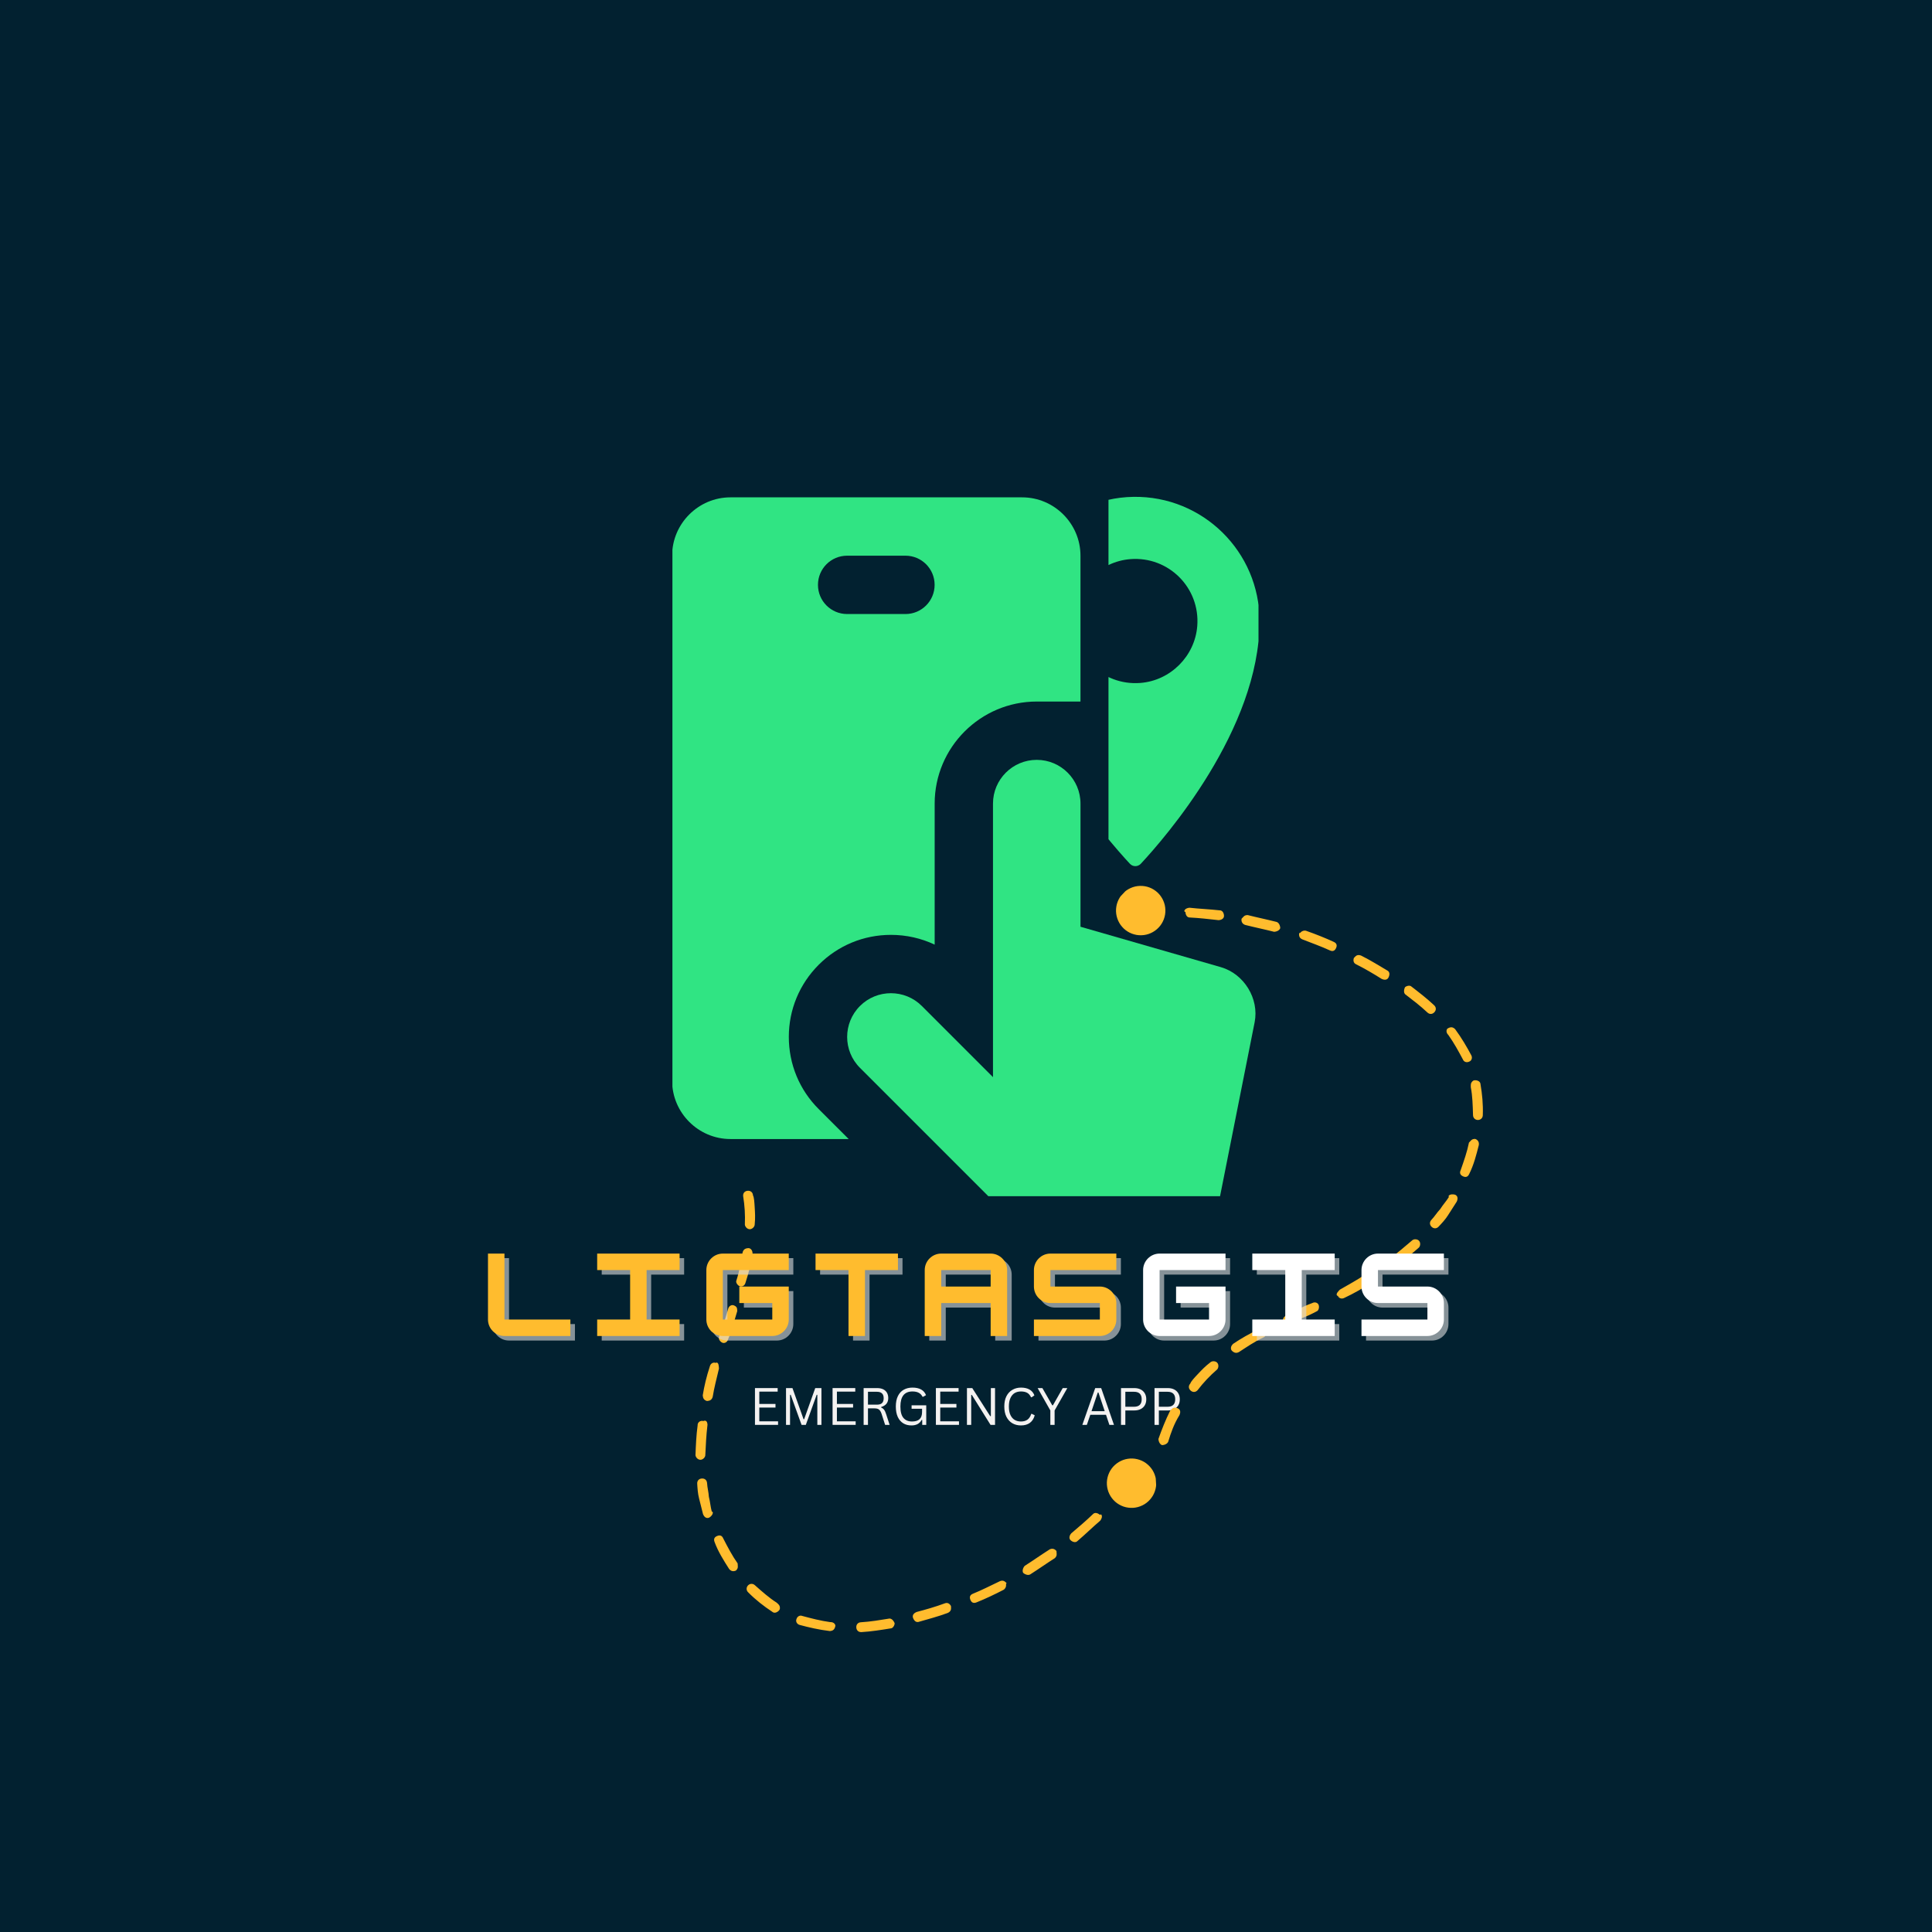 <svg xmlns="http://www.w3.org/2000/svg" xmlns:xlink="http://www.w3.org/1999/xlink" width="1000" zoomAndPan="magnify" viewBox="0 0 375 375" height="1000" preserveAspectRatio="xMidYMid meet" version="1.0"><defs><g/><clipPath id="d8d57e71ff"><path d="M 214 283 L 225 283 L 225 293 L 214 293 Z M 214 283 " clip-rule="nonzero"/></clipPath><clipPath id="c9ad8d2afc"><path d="M 104.094 321.051 L 98.707 231.965 L 220.734 224.582 L 226.121 313.672 Z M 104.094 321.051 " clip-rule="nonzero"/></clipPath><clipPath id="649602305b"><path d="M 53.012 324.141 L 44.184 178.156 L 217.117 167.699 L 225.945 313.68 Z M 53.012 324.141 " clip-rule="nonzero"/></clipPath><clipPath id="223cb89a8e"><path d="M 98 224 L 214 224 L 214 317 L 98 317 Z M 98 224 " clip-rule="nonzero"/></clipPath><clipPath id="2a126d8726"><path d="M 104.094 321.051 L 98.707 231.965 L 220.734 224.582 L 226.121 313.672 Z M 104.094 321.051 " clip-rule="nonzero"/></clipPath><clipPath id="a8fa6d18eb"><path d="M 53.012 324.141 L 44.184 178.156 L 217.117 167.699 L 225.945 313.68 Z M 53.012 324.141 " clip-rule="nonzero"/></clipPath><clipPath id="aa2804ccf3"><path d="M 130.516 96.434 L 210 96.434 L 210 222 L 130.516 222 Z M 130.516 96.434 " clip-rule="nonzero"/></clipPath><clipPath id="e4fbf86491"><path d="M 164 147 L 244 147 L 244 232.184 L 164 232.184 Z M 164 147 " clip-rule="nonzero"/></clipPath><clipPath id="86e653936a"><path d="M 215.156 96.434 L 244.273 96.434 L 244.273 168.117 L 215.156 168.117 Z M 215.156 96.434 " clip-rule="nonzero"/></clipPath><clipPath id="3b57f6290d"><path d="M 216 171 L 227 171 L 227 182 L 216 182 Z M 216 171 " clip-rule="nonzero"/></clipPath><clipPath id="f03dfbd8b3"><path d="M 324.715 238.199 L 255.781 311.336 L 166.82 227.488 L 235.75 154.352 Z M 324.715 238.199 " clip-rule="nonzero"/></clipPath><clipPath id="fa1a24db29"><path d="M 361.953 273.301 L 261.645 379.73 L 135.566 260.902 L 235.879 154.473 Z M 361.953 273.301 " clip-rule="nonzero"/></clipPath><clipPath id="3a3f2d2cf4"><path d="M 223 176 L 288 176 L 288 312 L 223 312 Z M 223 176 " clip-rule="nonzero"/></clipPath><clipPath id="8f791057cf"><path d="M 324.715 238.199 L 255.781 311.336 L 166.82 227.488 L 235.75 154.352 Z M 324.715 238.199 " clip-rule="nonzero"/></clipPath><clipPath id="f7b5e19a8e"><path d="M 361.953 273.301 L 261.645 379.73 L 135.566 260.902 L 235.879 154.473 Z M 361.953 273.301 " clip-rule="nonzero"/></clipPath></defs><rect x="-37.5" width="450" fill="#ffffff" y="-37.5" height="450" fill-opacity="1"/><rect x="-37.5" width="450" fill="#022130" y="-37.5" height="450" fill-opacity="1"/><g clip-path="url(#d8d57e71ff)"><g clip-path="url(#c9ad8d2afc)"><g clip-path="url(#649602305b)"><path fill="#ffbc2e" d="M 219.344 283.102 C 219.656 283.082 219.969 283.094 220.281 283.137 C 220.594 283.18 220.898 283.254 221.195 283.355 C 221.492 283.457 221.777 283.59 222.051 283.746 C 222.32 283.906 222.574 284.09 222.809 284.301 C 223.047 284.508 223.258 284.738 223.449 284.988 C 223.641 285.238 223.805 285.504 223.941 285.789 C 224.078 286.07 224.188 286.363 224.266 286.668 C 224.348 286.973 224.398 287.281 224.414 287.598 C 224.434 287.91 224.422 288.223 224.379 288.535 C 224.336 288.848 224.266 289.152 224.16 289.449 C 224.059 289.746 223.93 290.031 223.77 290.305 C 223.609 290.574 223.426 290.828 223.219 291.062 C 223.012 291.301 222.781 291.512 222.531 291.703 C 222.281 291.895 222.012 292.059 221.73 292.195 C 221.445 292.332 221.152 292.441 220.848 292.523 C 220.543 292.602 220.234 292.652 219.922 292.672 C 219.605 292.688 219.293 292.676 218.98 292.633 C 218.672 292.594 218.367 292.52 218.066 292.418 C 217.77 292.312 217.484 292.184 217.215 292.023 C 216.941 291.867 216.688 291.684 216.453 291.473 C 216.219 291.266 216.004 291.035 215.816 290.785 C 215.625 290.535 215.461 290.266 215.324 289.984 C 215.184 289.703 215.078 289.406 214.996 289.102 C 214.918 288.801 214.867 288.488 214.848 288.176 C 214.828 287.863 214.84 287.547 214.883 287.238 C 214.926 286.926 215 286.621 215.102 286.324 C 215.203 286.027 215.336 285.742 215.492 285.469 C 215.652 285.199 215.836 284.945 216.043 284.707 C 216.254 284.473 216.484 284.262 216.734 284.07 C 216.984 283.879 217.25 283.715 217.535 283.578 C 217.816 283.441 218.109 283.332 218.414 283.25 C 218.719 283.172 219.027 283.121 219.344 283.102 Z M 219.344 283.102 " fill-opacity="1" fill-rule="nonzero"/></g></g></g><g clip-path="url(#223cb89a8e)"><g clip-path="url(#2a126d8726)"><g clip-path="url(#a8fa6d18eb)"><path fill="#ffbc2e" d="M 213.879 294.379 C 213.891 294.57 213.723 294.965 213.543 295.168 C 212.082 296.41 210.633 297.84 209.172 299.082 C 208.809 299.488 208.227 299.332 207.82 298.973 C 207.414 298.613 207.57 298.027 207.93 297.621 C 209.391 296.379 210.852 295.141 212.121 293.91 C 212.48 293.504 213.066 293.66 213.473 294.02 C 213.844 293.805 213.867 294.188 213.879 294.379 Z M 205.098 301.633 C 205.121 302.016 204.941 302.219 204.762 302.422 C 203.098 303.48 201.625 304.531 199.961 305.594 C 199.59 305.809 199.004 305.648 198.598 305.289 C 198.383 304.918 198.539 304.332 198.898 303.93 C 200.566 302.867 202.039 301.816 203.703 300.758 C 204.074 300.543 204.648 300.508 205.062 301.059 C 205.074 301.25 205.086 301.441 205.098 301.633 Z M 195.281 307.605 C 195.305 307.988 195.137 308.379 194.766 308.594 C 193.09 309.465 191.223 310.348 189.535 311.023 C 188.973 311.25 188.578 311.082 188.352 310.52 C 188.125 309.957 188.293 309.562 188.855 309.336 C 190.543 308.66 192.219 307.789 194.086 306.906 C 194.648 306.684 195.043 306.852 195.461 307.402 C 195.258 307.223 195.27 307.414 195.281 307.605 Z M 184.605 312.09 C 184.629 312.473 184.461 312.867 183.898 313.094 C 182.02 313.785 180.129 314.281 178.43 314.77 C 177.867 314.996 177.461 314.637 177.234 314.074 C 177.012 313.512 177.371 313.105 177.934 312.879 C 179.82 312.379 181.52 311.895 183.398 311.203 C 183.961 310.977 184.367 311.336 184.582 311.707 C 184.594 311.898 184.594 311.898 184.605 312.09 Z M 173.648 315.059 C 173.668 315.441 173.32 316.039 172.938 316.062 C 171.035 316.367 169.137 316.676 167.223 316.789 C 166.648 316.824 166.242 316.465 166.207 315.891 C 166.172 315.316 166.531 314.91 167.105 314.879 C 169.02 314.762 170.73 314.465 172.633 314.16 C 173.016 314.137 173.422 314.496 173.648 315.059 Z M 162.152 315.562 C 162.164 315.754 162.164 315.754 162.152 315.562 C 162.008 316.336 161.637 316.551 161.062 316.586 C 158.938 316.332 156.988 315.875 155.23 315.402 C 154.645 315.246 154.418 314.684 154.586 314.289 C 154.742 313.703 155.305 313.477 155.699 313.648 C 157.457 314.117 159.215 314.586 161.152 314.852 C 161.727 314.82 162.129 315.18 162.152 315.562 Z M 151.375 311.988 C 151.387 312.18 151.398 312.371 151.219 312.574 C 150.859 312.98 150.297 313.207 149.891 312.844 C 148.289 311.789 146.68 310.543 145.246 309.094 C 144.84 308.734 144.805 308.16 145.164 307.754 C 145.523 307.348 146.098 307.312 146.504 307.672 C 147.926 308.93 149.348 310.191 150.742 311.066 C 151.148 311.426 151.352 311.605 151.375 311.988 Z M 146.484 234.312 C 146.555 235.461 146.613 236.414 146.492 237.574 C 146.523 238.148 145.973 238.566 145.59 238.59 C 145.02 238.625 144.602 238.074 144.578 237.691 C 144.652 235.766 144.547 234.043 144.242 232.141 C 144.207 231.566 144.566 231.164 145.141 231.129 C 145.715 231.094 146.121 231.453 146.156 232.027 C 146.371 232.398 146.426 233.355 146.484 234.312 Z M 145.02 225.949 C 145.043 226.332 144.875 226.727 144.312 226.953 C 143.75 227.18 143.344 226.82 143.117 226.258 C 142.617 224.367 141.75 222.691 140.891 221.207 C 140.676 220.836 140.832 220.25 141.191 219.844 C 141.562 219.629 142.148 219.785 142.555 220.145 C 143.426 221.82 144.305 223.688 144.996 225.566 C 145.02 225.949 145.02 225.949 145.02 225.949 Z M 146.062 243.172 C 146.062 243.172 146.074 243.363 146.074 243.363 C 145.793 245.109 145.336 247.055 144.688 249.016 C 144.527 249.602 143.965 249.828 143.574 249.66 C 143.18 249.492 142.762 248.941 142.93 248.547 C 143.578 246.586 143.844 244.648 144.137 243.094 C 144.293 242.508 144.664 242.297 145.238 242.262 C 145.621 242.238 146.027 242.598 146.062 243.172 Z M 143.074 254.105 C 143.086 254.297 143.086 254.297 143.098 254.488 L 142.457 256.641 C 142.145 257.812 141.82 258.793 141.316 259.973 C 141.16 260.559 140.598 260.785 140.203 260.617 C 139.809 260.449 139.391 259.898 139.559 259.504 C 139.871 258.332 140.195 257.352 140.703 256.172 L 141.34 254.02 C 141.496 253.434 142.059 253.207 142.453 253.375 C 142.848 253.543 143.051 253.723 143.074 254.105 Z M 139.238 216.121 C 139.25 216.312 139.082 216.707 138.902 216.91 C 138.543 217.316 137.957 217.156 137.551 216.797 C 136.324 215.527 134.902 214.27 133.301 213.215 C 132.895 212.855 132.672 212.293 133.031 211.887 C 133.391 211.48 133.953 211.254 134.359 211.613 C 135.957 212.668 137.582 214.109 138.82 215.57 C 139.215 215.738 139.227 215.93 139.238 216.121 Z M 143.211 304.031 C 143.234 304.414 143.055 304.617 142.875 304.82 C 142.504 305.035 141.93 305.07 141.512 304.52 C 140.453 302.855 139.391 301.188 138.703 299.312 C 138.477 298.75 138.645 298.355 139.207 298.129 C 139.77 297.902 140.164 298.07 140.391 298.633 C 141.258 300.309 142.129 301.984 143.176 303.457 C 143.188 303.648 143.199 303.84 143.211 304.031 Z M 139.523 265.27 C 139.535 265.461 139.535 265.461 139.547 265.652 C 139.09 267.598 138.617 269.355 138.34 271.102 C 138.184 271.688 137.812 271.902 137.238 271.938 C 136.652 271.781 136.438 271.406 136.402 270.836 C 136.68 269.09 137.141 267.141 137.789 265.18 C 137.945 264.594 138.508 264.367 138.902 264.539 C 139.273 264.324 139.488 264.695 139.523 265.27 Z M 137.324 276.539 C 137.07 278.668 136.992 280.594 136.906 282.328 C 136.941 282.902 136.391 283.316 136.008 283.34 C 135.434 283.375 135.016 282.824 134.992 282.441 C 135.066 280.516 135.145 278.594 135.41 276.656 C 135.375 276.082 135.926 275.664 136.512 275.82 C 137.074 275.594 137.289 275.965 137.324 276.539 Z M 138.355 293.57 C 138.379 293.953 138.02 294.359 137.648 294.574 C 137.086 294.801 136.68 294.441 136.453 293.879 C 136.203 292.934 135.941 291.797 135.691 290.852 C 135.445 289.906 135.387 288.949 135.328 287.992 C 135.293 287.418 135.652 287.012 136.227 286.977 C 136.801 286.941 137.207 287.301 137.242 287.875 C 137.301 288.832 137.535 289.586 137.594 290.543 C 137.844 291.488 137.902 292.445 138.152 293.391 C 138.344 293.379 138.355 293.57 138.355 293.57 Z M 130.02 209.766 C 130.031 209.957 130.031 209.957 130.043 210.148 C 129.684 210.551 129.121 210.777 128.535 210.621 C 126.77 209.961 125.012 209.492 123.277 209.402 C 122.703 209.438 122.285 208.887 122.441 208.301 C 122.406 207.727 122.957 207.309 123.543 207.469 C 125.48 207.734 127.43 208.191 129.391 208.844 C 129.59 209.023 129.996 209.383 130.02 209.766 Z M 118.625 208.727 C 118.66 209.297 118.301 209.703 117.918 209.727 C 116.207 210.023 114.512 210.512 112.43 211.02 C 111.867 211.246 111.461 210.887 111.234 210.324 C 111.008 209.762 111.367 209.355 111.93 209.129 C 114 208.43 115.711 208.133 117.602 207.633 C 117.984 207.609 118.582 207.961 118.625 208.727 C 118.617 208.535 118.617 208.535 118.625 208.727 Z M 107.477 211.703 C 107.5 212.086 107.141 212.492 106.77 212.707 C 104.688 213.215 102.797 213.715 101.098 214.203 C 100.523 214.238 100.129 214.07 99.902 213.508 C 99.867 212.934 100.035 212.539 100.598 212.312 C 102.309 212.016 104.199 211.52 106.078 210.828 C 106.641 210.602 107.047 210.961 107.273 211.523 C 107.465 211.512 107.465 211.512 107.477 211.703 Z M 96.289 214.109 C 96.324 214.684 95.965 215.09 95.391 215.125 C 94.062 215.395 92.723 215.477 91.387 215.559 C 90.812 215.594 90.238 215.629 89.473 215.672 C 88.898 215.707 88.492 215.348 88.457 214.773 C 88.422 214.199 88.781 213.793 89.355 213.762 C 89.93 213.727 90.504 213.691 91.078 213.656 C 92.227 213.586 93.566 213.504 94.895 213.234 C 95.66 213.188 96.254 213.535 96.289 214.109 Z M 84.773 214.23 C 84.773 214.23 84.785 214.422 84.773 214.23 C 84.629 215.008 84.258 215.219 83.684 215.254 C 81.938 214.977 80.387 214.688 78.82 214.203 C 78.617 214.023 78.234 214.047 78.031 213.867 C 77.445 213.711 77.219 213.148 77.375 212.562 C 77.531 211.977 78.094 211.754 78.68 211.91 C 78.883 212.09 79.266 212.066 79.469 212.246 C 81.035 212.727 82.398 213.027 84.145 213.309 C 84.539 213.477 84.75 213.848 84.773 214.23 Z M 73.996 210.656 C 74.008 210.848 74.02 211.039 73.84 211.242 C 73.672 211.637 72.918 211.875 72.523 211.703 C 70.934 210.84 69.145 209.797 67.531 208.551 C 67.125 208.191 67.09 207.617 67.449 207.211 C 67.809 206.805 68.383 206.77 68.789 207.129 C 70.402 208.375 71.809 209.445 73.398 210.309 C 73.758 209.902 73.973 210.273 73.996 210.656 Z M 64.934 203.715 C 64.945 203.906 64.777 204.301 64.598 204.504 C 64.238 204.906 63.664 204.941 63.258 204.582 C 62.027 203.312 60.598 201.863 59.355 200.402 C 58.949 200.043 59.105 199.457 59.465 199.051 C 59.824 198.645 60.41 198.801 60.816 199.16 C 62.059 200.621 63.492 202.074 64.719 203.344 C 64.707 203.152 64.922 203.523 64.934 203.715 Z M 57.297 194.957 C 57.32 195.34 57.141 195.543 56.961 195.746 C 56.602 196.152 56.016 195.996 55.609 195.637 C 54.371 194.176 53.309 192.508 52.262 191.035 C 52.047 190.664 52.012 190.09 52.562 189.676 C 52.934 189.461 53.508 189.426 53.926 189.977 C 54.973 191.449 56.227 193.102 57.273 194.574 C 57.273 194.574 57.285 194.766 57.297 194.957 Z M 57.297 194.957 " fill-opacity="1" fill-rule="nonzero"/></g></g></g><g clip-path="url(#aa2804ccf3)"><path fill="#30e483" d="M 198.398 96.535 L 141.781 96.535 C 135.555 96.535 130.457 101.633 130.457 107.859 L 130.457 209.766 C 130.457 215.988 135.555 221.086 141.781 221.086 L 164.727 221.086 L 158.914 215.277 C 155.172 211.547 153.109 206.562 153.109 201.266 C 153.109 195.977 155.172 191 158.914 187.258 C 162.656 183.516 167.633 181.457 172.926 181.457 C 175.91 181.457 178.797 182.109 181.418 183.352 L 181.418 155.98 C 181.418 145.055 190.309 136.168 201.23 136.168 L 209.719 136.168 L 209.719 107.859 C 209.719 101.633 204.621 96.535 198.398 96.535 Z M 175.75 119.184 L 164.426 119.184 C 161.297 119.184 158.766 116.648 158.766 113.52 C 158.766 110.391 161.297 107.859 164.426 107.859 L 175.75 107.859 C 178.879 107.859 181.41 110.391 181.41 113.52 C 181.41 116.648 178.879 119.184 175.75 119.184 Z M 175.75 119.184 " fill-opacity="1" fill-rule="nonzero"/></g><g clip-path="url(#e4fbf86491)"><path fill="#30e483" d="M 209.727 179.883 L 236.988 187.73 C 241.488 189.039 244.43 193.848 243.523 198.426 L 236.766 232.41 L 192.062 232.41 L 166.922 207.27 C 163.602 203.961 163.602 198.578 166.922 195.262 C 170.23 191.953 175.617 191.953 178.93 195.262 L 192.738 209.074 L 192.738 155.98 C 192.738 151.293 196.543 147.488 201.23 147.488 C 205.918 147.488 209.723 151.293 209.723 155.98 L 209.723 179.883 Z M 209.727 179.883 " fill-opacity="1" fill-rule="nonzero"/></g><g clip-path="url(#86e653936a)"><path fill="#30e483" d="M 221.348 132.559 C 213.922 133.145 207.77 126.996 208.355 119.566 C 208.816 113.723 213.551 108.988 219.395 108.527 C 226.824 107.941 232.973 114.094 232.387 121.52 C 231.926 127.363 227.191 132.102 221.348 132.559 Z M 220.008 96.438 C 206.18 96.641 195.602 108.641 196.312 122.449 C 197.359 142.867 214.809 162.824 219.316 167.66 C 219.887 168.273 220.859 168.27 221.43 167.656 C 226.082 162.668 244.48 141.605 244.48 120.543 C 244.48 107.109 233.488 96.238 220.008 96.438 " fill-opacity="1" fill-rule="nonzero"/></g><g fill="#f4f2f1" fill-opacity="1"><g transform="translate(145.46, 276.566)"><g><path d="M 1.922 -3.359 L 1.922 -0.688 L 5.562 -0.688 L 5.562 0 L 1.078 0 L 1.078 -7.141 L 5.484 -7.141 L 5.484 -6.453 L 1.922 -6.453 L 1.922 -4.062 L 5.062 -4.062 L 5.062 -3.359 Z M 1.922 -3.359 "/></g></g></g><g fill="#f4f2f1" fill-opacity="1"><g transform="translate(151.488, 276.566)"><g><path d="M 1.859 0 L 1.078 0 L 1.078 -7.141 L 2.328 -7.141 L 4.484 -1.094 L 4.594 -1.094 L 6.75 -7.141 L 7.953 -7.141 L 7.953 0 L 7.156 0 L 7.156 -5.828 L 7.031 -5.844 L 4.922 0 L 4.094 0 L 1.984 -5.844 L 1.859 -5.828 Z M 1.859 0 "/></g></g></g><g fill="#f4f2f1" fill-opacity="1"><g transform="translate(160.523, 276.566)"><g><path d="M 1.922 -3.359 L 1.922 -0.688 L 5.562 -0.688 L 5.562 0 L 1.078 0 L 1.078 -7.141 L 5.484 -7.141 L 5.484 -6.453 L 1.922 -6.453 L 1.922 -4.062 L 5.062 -4.062 L 5.062 -3.359 Z M 1.922 -3.359 "/></g></g></g><g fill="#f4f2f1" fill-opacity="1"><g transform="translate(166.551, 276.566)"><g><path d="M 1.078 0 L 1.078 -7.141 L 3.672 -7.141 C 4.148 -7.141 4.551 -7.062 4.875 -6.906 C 5.195 -6.75 5.441 -6.523 5.609 -6.234 C 5.773 -5.941 5.859 -5.598 5.859 -5.203 C 5.859 -4.766 5.742 -4.398 5.516 -4.109 C 5.297 -3.828 4.953 -3.613 4.484 -3.469 L 4.484 -3.359 C 4.711 -3.273 4.898 -3.133 5.047 -2.938 C 5.203 -2.738 5.336 -2.445 5.453 -2.062 L 6.125 0 L 5.25 0 L 4.547 -2.188 C 4.461 -2.438 4.363 -2.633 4.25 -2.781 C 4.133 -2.938 3.992 -3.047 3.828 -3.109 C 3.66 -3.172 3.445 -3.203 3.188 -3.203 L 1.922 -3.203 L 1.922 0 Z M 3.656 -3.922 C 4.102 -3.922 4.43 -4.02 4.641 -4.219 C 4.859 -4.426 4.969 -4.742 4.969 -5.172 C 4.969 -5.598 4.859 -5.91 4.641 -6.109 C 4.43 -6.316 4.102 -6.422 3.656 -6.422 L 1.922 -6.422 L 1.922 -3.922 Z M 3.656 -3.922 "/></g></g></g><g fill="#f4f2f1" fill-opacity="1"><g transform="translate(173.159, 276.566)"><g><path d="M 3.75 0.109 C 3.156 0.109 2.629 -0.023 2.172 -0.297 C 1.711 -0.578 1.352 -0.992 1.094 -1.547 C 0.844 -2.098 0.719 -2.77 0.719 -3.562 C 0.719 -4.363 0.852 -5.039 1.125 -5.594 C 1.395 -6.145 1.773 -6.555 2.266 -6.828 C 2.754 -7.098 3.316 -7.234 3.953 -7.234 C 4.641 -7.234 5.203 -7.109 5.641 -6.859 C 6.078 -6.617 6.391 -6.254 6.578 -5.766 L 6.031 -5.453 L 5.906 -5.453 C 5.719 -5.816 5.469 -6.078 5.156 -6.234 C 4.844 -6.398 4.441 -6.484 3.953 -6.484 C 2.391 -6.484 1.609 -5.508 1.609 -3.562 C 1.609 -2.551 1.805 -1.812 2.203 -1.344 C 2.598 -0.883 3.148 -0.656 3.859 -0.656 C 4.504 -0.656 4.988 -0.801 5.312 -1.094 C 5.645 -1.395 5.812 -1.863 5.812 -2.5 L 5.812 -3.125 L 3.781 -3.125 L 3.781 -3.797 L 6.625 -3.797 L 6.625 0 L 5.844 0 L 5.844 -0.953 L 5.75 -0.984 C 5.551 -0.617 5.285 -0.344 4.953 -0.156 C 4.617 0.02 4.219 0.109 3.75 0.109 Z M 3.75 0.109 "/></g></g></g><g fill="#f4f2f1" fill-opacity="1"><g transform="translate(180.578, 276.566)"><g><path d="M 1.922 -3.359 L 1.922 -0.688 L 5.562 -0.688 L 5.562 0 L 1.078 0 L 1.078 -7.141 L 5.484 -7.141 L 5.484 -6.453 L 1.922 -6.453 L 1.922 -4.062 L 5.062 -4.062 L 5.062 -3.359 Z M 1.922 -3.359 "/></g></g></g><g fill="#f4f2f1" fill-opacity="1"><g transform="translate(186.606, 276.566)"><g><path d="M 1.906 0 L 1.078 0 L 1.078 -7.141 L 2.109 -7.141 L 5.594 -1.688 L 5.719 -1.703 L 5.719 -7.141 L 6.531 -7.141 L 6.531 0 L 5.656 0 L 2.016 -5.828 L 1.906 -5.812 Z M 1.906 0 "/></g></g></g><g fill="#f4f2f1" fill-opacity="1"><g transform="translate(194.215, 276.566)"><g><path d="M 3.953 0.109 C 3.328 0.109 2.77 -0.031 2.281 -0.312 C 1.789 -0.602 1.406 -1.023 1.125 -1.578 C 0.852 -2.129 0.719 -2.789 0.719 -3.562 C 0.719 -4.344 0.852 -5.004 1.125 -5.547 C 1.406 -6.098 1.789 -6.516 2.281 -6.797 C 2.77 -7.086 3.328 -7.234 3.953 -7.234 C 4.617 -7.234 5.172 -7.109 5.609 -6.859 C 6.055 -6.609 6.375 -6.227 6.562 -5.719 L 6.031 -5.359 L 5.906 -5.359 C 5.707 -5.773 5.453 -6.066 5.141 -6.234 C 4.828 -6.398 4.43 -6.484 3.953 -6.484 C 3.492 -6.484 3.094 -6.383 2.75 -6.188 C 2.406 -5.988 2.129 -5.672 1.922 -5.234 C 1.711 -4.797 1.609 -4.238 1.609 -3.562 C 1.609 -2.883 1.711 -2.328 1.922 -1.891 C 2.129 -1.461 2.406 -1.148 2.75 -0.953 C 3.094 -0.754 3.492 -0.656 3.953 -0.656 C 4.461 -0.656 4.879 -0.77 5.203 -1 C 5.535 -1.238 5.785 -1.617 5.953 -2.141 L 6.062 -2.141 L 6.625 -1.859 C 6.457 -1.223 6.145 -0.734 5.688 -0.391 C 5.227 -0.055 4.648 0.109 3.953 0.109 Z M 3.953 0.109 "/></g></g></g><g fill="#f4f2f1" fill-opacity="1"><g transform="translate(201.215, 276.566)"><g><path d="M 3.484 0 L 2.656 0 L 2.656 -2.797 L 0.188 -7.141 L 1.109 -7.141 L 3.031 -3.797 L 3.156 -3.797 L 5.062 -7.141 L 5.953 -7.141 L 3.484 -2.797 Z M 3.484 0 "/></g></g></g><g fill="#f4f2f1" fill-opacity="1"><g transform="translate(207.35, 276.566)"><g/></g></g><g fill="#f4f2f1" fill-opacity="1"><g transform="translate(209.8, 276.566)"><g><path d="M 6.422 0 L 5.531 0 L 4.875 -1.953 L 1.828 -1.953 L 1.156 0 L 0.281 0 L 2.781 -7.141 L 3.938 -7.141 Z M 3.281 -6.281 L 2.062 -2.656 L 4.625 -2.656 L 3.406 -6.281 Z M 3.281 -6.281 "/></g></g></g><g fill="#f4f2f1" fill-opacity="1"><g transform="translate(216.507, 276.566)"><g><path d="M 3.641 -7.141 C 4.129 -7.141 4.547 -7.051 4.891 -6.875 C 5.242 -6.695 5.516 -6.441 5.703 -6.109 C 5.891 -5.785 5.984 -5.406 5.984 -4.969 C 5.984 -4.52 5.891 -4.133 5.703 -3.812 C 5.516 -3.488 5.242 -3.238 4.891 -3.062 C 4.547 -2.883 4.129 -2.797 3.641 -2.797 L 1.922 -2.797 L 1.922 0 L 1.078 0 L 1.078 -7.141 Z M 3.609 -3.516 C 4.598 -3.516 5.094 -4 5.094 -4.969 C 5.094 -5.938 4.598 -6.422 3.609 -6.422 L 1.922 -6.422 L 1.922 -3.516 Z M 3.609 -3.516 "/></g></g></g><g fill="#f4f2f1" fill-opacity="1"><g transform="translate(223.013, 276.566)"><g><path d="M 3.641 -7.141 C 4.129 -7.141 4.547 -7.051 4.891 -6.875 C 5.242 -6.695 5.516 -6.441 5.703 -6.109 C 5.891 -5.785 5.984 -5.406 5.984 -4.969 C 5.984 -4.52 5.891 -4.133 5.703 -3.812 C 5.516 -3.488 5.242 -3.238 4.891 -3.062 C 4.547 -2.883 4.129 -2.797 3.641 -2.797 L 1.922 -2.797 L 1.922 0 L 1.078 0 L 1.078 -7.141 Z M 3.609 -3.516 C 4.598 -3.516 5.094 -4 5.094 -4.969 C 5.094 -5.938 4.598 -6.422 3.609 -6.422 L 1.922 -6.422 L 1.922 -3.516 Z M 3.609 -3.516 "/></g></g></g><g clip-path="url(#3b57f6290d)"><g clip-path="url(#f03dfbd8b3)"><g clip-path="url(#fa1a24db29)"><path fill="#ffbc2e" d="M 218.121 180.23 C 217.895 180.012 217.688 179.777 217.504 179.52 C 217.324 179.266 217.168 178.992 217.039 178.707 C 216.91 178.418 216.809 178.121 216.738 177.816 C 216.668 177.508 216.629 177.199 216.617 176.883 C 216.609 176.57 216.633 176.258 216.684 175.945 C 216.734 175.637 216.816 175.332 216.93 175.039 C 217.043 174.746 217.18 174.465 217.348 174.199 C 217.516 173.934 217.707 173.684 217.922 173.453 C 218.137 173.227 218.375 173.02 218.629 172.836 C 218.887 172.656 219.16 172.5 219.445 172.371 C 219.73 172.242 220.027 172.141 220.336 172.07 C 220.641 172 220.953 171.961 221.27 171.953 C 221.582 171.941 221.895 171.965 222.203 172.016 C 222.516 172.066 222.816 172.148 223.113 172.262 C 223.406 172.375 223.688 172.512 223.953 172.68 C 224.219 172.848 224.469 173.039 224.695 173.254 C 224.926 173.469 225.133 173.707 225.312 173.961 C 225.496 174.219 225.652 174.492 225.781 174.777 C 225.91 175.066 226.008 175.363 226.082 175.668 C 226.152 175.977 226.191 176.285 226.199 176.602 C 226.211 176.914 226.188 177.227 226.137 177.539 C 226.082 177.848 226 178.148 225.891 178.445 C 225.777 178.738 225.637 179.02 225.473 179.285 C 225.305 179.551 225.113 179.801 224.898 180.027 C 224.68 180.258 224.445 180.465 224.188 180.645 C 223.934 180.828 223.66 180.984 223.375 181.113 C 223.086 181.242 222.789 181.344 222.484 181.414 C 222.176 181.484 221.867 181.523 221.551 181.531 C 221.238 181.543 220.926 181.52 220.613 181.469 C 220.305 181.414 220 181.332 219.707 181.223 C 219.414 181.109 219.133 180.973 218.867 180.805 C 218.598 180.637 218.352 180.445 218.121 180.23 Z M 218.121 180.23 " fill-opacity="1" fill-rule="nonzero"/></g></g></g><g clip-path="url(#3a3f2d2cf4)"><g clip-path="url(#8f791057cf)"><g clip-path="url(#f7b5e19a8e)"><path fill="#ffbc2e" d="M 230.082 176.484 C 230.211 176.344 230.613 176.199 230.887 176.191 C 232.789 176.406 234.828 176.48 236.73 176.695 C 237.273 176.68 237.562 177.215 237.578 177.754 C 237.594 178.297 237.059 178.586 236.516 178.602 C 234.613 178.387 232.707 178.172 230.941 178.086 C 230.398 178.102 230.113 177.57 230.098 177.027 C 229.688 176.902 229.949 176.625 230.082 176.484 Z M 241.379 177.914 C 241.641 177.633 241.914 177.625 242.184 177.617 C 244.098 178.105 245.871 178.457 247.785 178.945 C 248.195 179.066 248.48 179.602 248.496 180.145 C 248.375 180.555 247.84 180.84 247.297 180.859 C 245.383 180.371 243.609 180.016 241.699 179.531 C 241.289 179.406 240.871 179.016 240.984 178.332 C 241.117 178.191 241.246 178.055 241.379 177.914 Z M 252.453 180.977 C 252.719 180.695 253.121 180.551 253.531 180.672 C 255.312 181.297 257.234 182.055 258.883 182.82 C 259.434 183.074 259.582 183.477 259.324 184.027 C 259.07 184.578 258.668 184.727 258.117 184.469 C 256.469 183.707 254.688 183.078 252.766 182.324 C 252.215 182.066 252.066 181.664 252.184 180.984 C 252.191 181.254 252.324 181.117 252.453 180.977 Z M 263.035 185.68 C 263.297 185.402 263.699 185.254 264.25 185.508 C 266.039 186.406 267.699 187.441 269.219 188.344 C 269.766 188.602 269.781 189.141 269.527 189.691 C 269.273 190.242 268.73 190.258 268.18 190.004 C 266.523 188.969 265.004 188.062 263.215 187.168 C 262.664 186.914 262.648 186.371 262.773 185.961 C 262.902 185.82 262.902 185.82 263.035 185.68 Z M 272.703 191.633 C 272.969 191.355 273.641 191.199 273.922 191.461 C 275.445 192.637 276.973 193.812 278.367 195.125 C 278.785 195.52 278.801 196.062 278.406 196.48 C 278.016 196.898 277.473 196.914 277.055 196.523 C 275.66 195.207 274.27 194.164 272.746 192.988 C 272.465 192.723 272.449 192.184 272.703 191.633 Z M 280.941 199.66 C 281.074 199.523 281.074 199.523 280.941 199.66 C 281.609 199.234 282.02 199.359 282.438 199.754 C 283.711 201.477 284.711 203.211 285.57 204.812 C 285.859 205.348 285.602 205.898 285.199 206.043 C 284.668 206.332 284.117 206.078 283.969 205.676 C 283.109 204.07 282.246 202.469 281.113 200.875 C 280.695 200.48 280.68 199.941 280.941 199.66 Z M 285.723 209.961 C 285.855 209.82 285.988 209.684 286.258 209.676 C 286.801 209.66 287.348 209.914 287.367 210.457 C 287.691 212.344 287.887 214.371 287.812 216.41 C 287.828 216.949 287.434 217.371 286.891 217.387 C 286.352 217.402 285.934 217.008 285.914 216.465 C 285.859 214.57 285.805 212.672 285.484 211.055 C 285.469 210.512 285.461 210.242 285.723 209.961 Z M 232.48 266.73 C 233.27 265.895 233.926 265.195 234.855 264.492 C 235.25 264.074 235.93 264.188 236.211 264.453 C 236.629 264.848 236.512 265.527 236.25 265.805 C 234.797 267.07 233.613 268.324 232.438 269.852 C 232.043 270.27 231.5 270.285 231.082 269.891 C 230.664 269.496 230.648 268.957 231.043 268.539 C 231.168 268.125 231.824 267.43 232.48 266.73 Z M 227.395 273.527 C 227.656 273.25 228.059 273.102 228.609 273.355 C 229.16 273.609 229.176 274.152 228.918 274.703 C 227.883 276.359 227.258 278.141 226.766 279.785 C 226.641 280.195 226.105 280.48 225.566 280.496 C 225.156 280.375 224.867 279.84 224.852 279.297 C 225.477 277.516 226.234 275.594 227.129 273.805 C 227.395 273.527 227.395 273.527 227.395 273.527 Z M 239.227 260.973 C 239.227 260.973 239.359 260.832 239.359 260.832 C 240.82 259.84 242.555 258.84 244.426 257.969 C 244.961 257.684 245.512 257.938 245.656 258.34 C 245.805 258.742 245.691 259.426 245.289 259.57 C 243.414 260.441 241.82 261.574 240.488 262.426 C 239.957 262.715 239.547 262.59 239.129 262.195 C 238.848 261.934 238.832 261.391 239.227 260.973 Z M 249.242 255.656 C 249.371 255.52 249.371 255.52 249.504 255.379 L 251.508 254.371 C 252.574 253.797 253.512 253.363 254.719 252.918 C 255.254 252.633 255.805 252.887 255.949 253.289 C 256.098 253.691 255.984 254.375 255.582 254.52 C 254.512 255.094 253.574 255.531 252.367 255.973 L 250.363 256.98 C 249.832 257.27 249.281 257.012 249.133 256.609 C 248.984 256.207 248.977 255.938 249.242 255.656 Z M 224.191 284.473 C 224.324 284.332 224.727 284.184 224.996 284.176 C 225.539 284.16 225.824 284.695 225.84 285.234 C 225.758 287 225.812 288.898 226.141 290.785 C 226.156 291.328 225.902 291.879 225.359 291.895 C 224.816 291.91 224.27 291.656 224.254 291.113 C 223.926 289.227 223.859 287.059 224.074 285.152 C 223.93 284.75 224.059 284.609 224.191 284.473 Z M 285.52 221.359 C 285.781 221.082 286.051 221.07 286.324 221.062 C 286.734 221.188 287.152 221.582 287.035 222.262 C 286.551 224.176 286.066 226.09 285.168 227.879 C 284.914 228.43 284.512 228.578 283.961 228.32 C 283.41 228.066 283.266 227.664 283.52 227.113 C 284.145 225.332 284.77 223.551 285.125 221.777 C 285.254 221.637 285.387 221.5 285.52 221.359 Z M 259.805 250.598 C 259.934 250.461 259.934 250.461 260.066 250.32 C 261.801 249.32 263.402 248.457 264.863 247.465 C 265.398 247.18 265.809 247.301 266.227 247.695 C 266.516 248.23 266.391 248.641 265.996 249.059 C 264.535 250.051 262.801 251.051 260.93 251.922 C 260.395 252.207 259.844 251.953 259.695 251.551 C 259.285 251.43 259.41 251.016 259.805 250.598 Z M 269.523 244.48 C 271.246 243.207 272.703 241.945 274.023 240.82 C 274.418 240.402 275.102 240.516 275.379 240.781 C 275.797 241.176 275.684 241.855 275.418 242.137 C 273.965 243.398 272.512 244.664 270.918 245.793 C 270.523 246.215 269.84 246.098 269.555 245.562 C 269.004 245.309 269.129 244.898 269.523 244.48 Z M 281.223 232.062 C 281.488 231.785 282.027 231.77 282.441 231.891 C 282.988 232.148 283.004 232.688 282.75 233.238 C 282.234 234.066 281.582 235.035 281.066 235.867 C 280.547 236.695 279.891 237.391 279.234 238.09 C 278.84 238.508 278.297 238.523 277.879 238.129 C 277.461 237.734 277.445 237.195 277.836 236.773 C 278.496 236.078 278.883 235.387 279.539 234.691 C 280.059 233.863 280.715 233.164 281.23 232.336 C 281.094 232.203 281.223 232.062 281.223 232.062 Z M 225.875 295.543 C 226.008 295.402 226.008 295.402 226.137 295.262 C 226.68 295.246 227.23 295.5 227.516 296.035 C 228.246 297.777 229.109 299.379 230.23 300.699 C 230.648 301.094 230.535 301.777 230 302.062 C 229.605 302.484 228.926 302.367 228.637 301.832 C 227.504 300.238 226.504 298.508 225.637 296.633 C 225.629 296.363 225.613 295.82 225.875 295.543 Z M 232.922 304.555 C 233.316 304.137 233.859 304.121 234.137 304.383 C 235.523 305.426 237.043 306.332 238.84 307.5 C 239.391 307.754 239.406 308.297 239.152 308.844 C 238.898 309.395 238.355 309.41 237.805 309.156 C 235.875 308.129 234.488 307.086 232.832 306.047 C 232.551 305.785 232.395 305.113 232.922 304.555 C 232.789 304.695 232.789 304.695 232.922 304.555 Z M 242.73 310.637 C 242.992 310.359 243.535 310.344 243.945 310.465 C 245.742 311.633 247.402 312.668 248.922 313.574 C 249.34 313.969 249.488 314.371 249.23 314.922 C 248.836 315.34 248.434 315.488 247.883 315.23 C 246.496 314.188 244.84 313.152 243.051 312.254 C 242.5 312 242.484 311.457 242.738 310.91 C 242.598 310.777 242.598 310.777 242.73 310.637 Z M 252.145 317.141 C 252.539 316.723 253.082 316.703 253.5 317.098 C 254.609 317.879 255.586 318.801 256.562 319.723 C 256.98 320.117 257.398 320.512 257.957 321.035 C 258.375 321.43 258.391 321.973 257.996 322.391 C 257.602 322.809 257.059 322.824 256.641 322.43 C 256.223 322.035 255.805 321.641 255.387 321.246 C 254.547 320.457 253.57 319.539 252.465 318.758 C 251.906 318.23 251.75 317.559 252.145 317.141 Z M 260.121 325.445 C 260.121 325.445 260.254 325.309 260.121 325.445 C 260.785 325.02 261.195 325.145 261.613 325.539 C 262.609 327 263.461 328.332 264.184 329.801 C 264.191 330.074 264.469 330.336 264.477 330.605 C 264.766 331.141 264.508 331.691 263.977 331.977 C 263.441 332.266 262.891 332.012 262.605 331.477 C 262.598 331.203 262.316 330.941 262.309 330.672 C 261.59 329.199 260.875 328 259.883 326.539 C 259.734 326.137 259.859 325.727 260.121 325.445 Z M 264.902 335.746 C 265.031 335.609 265.164 335.469 265.434 335.461 C 265.836 335.312 266.527 335.699 266.676 336.102 C 267.133 337.852 267.598 339.871 267.797 341.898 C 267.812 342.441 267.418 342.859 266.875 342.875 C 266.332 342.895 265.914 342.5 265.898 341.957 C 265.703 339.93 265.516 338.172 265.055 336.422 C 264.516 336.438 264.637 336.027 264.902 335.746 Z M 266.051 347.105 C 266.184 346.965 266.586 346.816 266.855 346.809 C 267.398 346.793 267.816 347.188 267.832 347.73 C 267.75 349.496 267.672 351.531 267.457 353.438 C 267.473 353.98 266.941 354.266 266.398 354.281 C 265.855 354.297 265.57 353.766 265.555 353.223 C 265.77 351.316 265.844 349.281 265.926 347.516 C 265.797 347.656 265.918 347.246 266.051 347.105 Z M 264.902 358.668 C 265.164 358.387 265.434 358.379 265.707 358.371 C 266.246 358.355 266.535 358.891 266.551 359.43 C 266.336 361.336 265.852 363.25 265.496 365.023 C 265.371 365.434 264.977 365.852 264.297 365.734 C 263.887 365.613 263.469 365.219 263.582 364.535 C 263.938 362.762 264.285 360.719 264.637 358.945 C 264.637 358.945 264.77 358.805 264.902 358.668 Z M 264.902 358.668 " fill-opacity="1" fill-rule="nonzero"/></g></g></g><g fill="#d9d9d9" fill-opacity="0.612"><g transform="translate(94.8, 260.2)"><g><path d="M 16.797 0 L 16.797 -3.199 L 4 -3.199 L 4 -15.996 L 0.801 -15.996 L 0.801 -3.199 C 0.801 -1.441 2.238 0 4 0 Z M 16.797 0 "/></g></g></g><g fill="#d9d9d9" fill-opacity="0.612"><g transform="translate(115.993, 260.2)"><g><path d="M 16.797 0 L 16.797 -3.199 L 10.398 -3.199 L 10.398 -12.797 L 16.797 -12.797 L 16.797 -15.996 L 0.801 -15.996 L 0.801 -12.797 L 7.199 -12.797 L 7.199 -3.199 L 0.801 -3.199 L 0.801 0 Z M 16.797 0 "/></g></g></g><g fill="#d9d9d9" fill-opacity="0.612"><g transform="translate(137.186, 260.2)"><g><path d="M 16.797 -15.996 L 4 -15.996 C 2.238 -15.996 0.801 -14.555 0.801 -12.797 L 0.801 -3.199 C 0.801 -1.441 2.238 0 4 0 L 13.598 0 C 15.375 0 16.797 -1.461 16.797 -3.199 L 16.797 -9.598 L 7.199 -9.598 L 7.199 -6.398 L 13.598 -6.398 L 13.598 -3.199 L 4 -3.199 L 4 -12.797 L 16.797 -12.797 Z M 16.797 -15.996 "/></g></g></g><g fill="#d9d9d9" fill-opacity="0.612"><g transform="translate(158.379, 260.2)"><g><path d="M 16.797 -15.996 L 0.801 -15.996 L 0.801 -12.797 L 7.199 -12.797 L 7.199 0 L 10.398 0 L 10.398 -12.797 L 16.797 -12.797 Z M 16.797 -15.996 "/></g></g></g><g fill="#d9d9d9" fill-opacity="0.612"><g transform="translate(179.572, 260.2)"><g><path d="M 4 -15.996 C 2.238 -15.996 0.801 -14.555 0.801 -12.797 L 0.801 0 L 4 0 L 4 -6.398 L 13.598 -6.398 L 13.598 0 L 16.797 0 L 16.797 -12.797 C 16.797 -14.555 15.355 -15.996 13.598 -15.996 Z M 4 -12.797 L 13.598 -12.797 L 13.598 -9.598 L 4 -9.598 Z M 4 -12.797 "/></g></g></g><g fill="#d9d9d9" fill-opacity="0.612"><g transform="translate(200.765, 260.2)"><g><path d="M 16.797 -15.996 L 4 -15.996 C 2.238 -15.996 0.801 -14.555 0.801 -12.797 L 0.801 -9.598 C 0.801 -7.84 2.238 -6.398 4 -6.398 L 13.598 -6.398 L 13.598 -3.199 L 0.801 -3.199 L 0.801 0 L 13.598 0 C 15.355 0 16.797 -1.441 16.797 -3.199 L 16.797 -6.398 C 16.797 -8.156 15.355 -9.598 13.598 -9.598 L 4 -9.598 L 4 -12.797 L 16.797 -12.797 Z M 16.797 -15.996 "/></g></g></g><g fill="#ffbc2e" fill-opacity="1"><g transform="translate(93.916, 259.316)"><g><path d="M 16.797 0 L 16.797 -3.199 L 4 -3.199 L 4 -15.996 L 0.801 -15.996 L 0.801 -3.199 C 0.801 -1.441 2.238 0 4 0 Z M 16.797 0 "/></g></g></g><g fill="#ffbc2e" fill-opacity="1"><g transform="translate(115.109, 259.316)"><g><path d="M 16.797 0 L 16.797 -3.199 L 10.398 -3.199 L 10.398 -12.797 L 16.797 -12.797 L 16.797 -15.996 L 0.801 -15.996 L 0.801 -12.797 L 7.199 -12.797 L 7.199 -3.199 L 0.801 -3.199 L 0.801 0 Z M 16.797 0 "/></g></g></g><g fill="#ffbc2e" fill-opacity="1"><g transform="translate(136.302, 259.316)"><g><path d="M 16.797 -15.996 L 4 -15.996 C 2.238 -15.996 0.801 -14.555 0.801 -12.797 L 0.801 -3.199 C 0.801 -1.441 2.238 0 4 0 L 13.598 0 C 15.375 0 16.797 -1.461 16.797 -3.199 L 16.797 -9.598 L 7.199 -9.598 L 7.199 -6.398 L 13.598 -6.398 L 13.598 -3.199 L 4 -3.199 L 4 -12.797 L 16.797 -12.797 Z M 16.797 -15.996 "/></g></g></g><g fill="#ffbc2e" fill-opacity="1"><g transform="translate(157.495, 259.316)"><g><path d="M 16.797 -15.996 L 0.801 -15.996 L 0.801 -12.797 L 7.199 -12.797 L 7.199 0 L 10.398 0 L 10.398 -12.797 L 16.797 -12.797 Z M 16.797 -15.996 "/></g></g></g><g fill="#ffbc2e" fill-opacity="1"><g transform="translate(178.688, 259.316)"><g><path d="M 4 -15.996 C 2.238 -15.996 0.801 -14.555 0.801 -12.797 L 0.801 0 L 4 0 L 4 -6.398 L 13.598 -6.398 L 13.598 0 L 16.797 0 L 16.797 -12.797 C 16.797 -14.555 15.355 -15.996 13.598 -15.996 Z M 4 -12.797 L 13.598 -12.797 L 13.598 -9.598 L 4 -9.598 Z M 4 -12.797 "/></g></g></g><g fill="#ffbc2e" fill-opacity="1"><g transform="translate(199.882, 259.316)"><g><path d="M 16.797 -15.996 L 4 -15.996 C 2.238 -15.996 0.801 -14.555 0.801 -12.797 L 0.801 -9.598 C 0.801 -7.84 2.238 -6.398 4 -6.398 L 13.598 -6.398 L 13.598 -3.199 L 0.801 -3.199 L 0.801 0 L 13.598 0 C 15.355 0 16.797 -1.441 16.797 -3.199 L 16.797 -6.398 C 16.797 -8.156 15.355 -9.598 13.598 -9.598 L 4 -9.598 L 4 -12.797 L 16.797 -12.797 Z M 16.797 -15.996 "/></g></g></g><g fill="#d9d9d9" fill-opacity="0.612"><g transform="translate(221.96, 260.2)"><g><path d="M 16.797 -15.996 L 4 -15.996 C 2.238 -15.996 0.801 -14.555 0.801 -12.797 L 0.801 -3.199 C 0.801 -1.441 2.238 0 4 0 L 13.598 0 C 15.375 0 16.797 -1.461 16.797 -3.199 L 16.797 -9.598 L 7.199 -9.598 L 7.199 -6.398 L 13.598 -6.398 L 13.598 -3.199 L 4 -3.199 L 4 -12.797 L 16.797 -12.797 Z M 16.797 -15.996 "/></g></g></g><g fill="#d9d9d9" fill-opacity="0.612"><g transform="translate(243.153, 260.2)"><g><path d="M 16.797 0 L 16.797 -3.199 L 10.398 -3.199 L 10.398 -12.797 L 16.797 -12.797 L 16.797 -15.996 L 0.801 -15.996 L 0.801 -12.797 L 7.199 -12.797 L 7.199 -3.199 L 0.801 -3.199 L 0.801 0 Z M 16.797 0 "/></g></g></g><g fill="#d9d9d9" fill-opacity="0.612"><g transform="translate(264.346, 260.2)"><g><path d="M 16.797 -15.996 L 4 -15.996 C 2.238 -15.996 0.801 -14.555 0.801 -12.797 L 0.801 -9.598 C 0.801 -7.84 2.238 -6.398 4 -6.398 L 13.598 -6.398 L 13.598 -3.199 L 0.801 -3.199 L 0.801 0 L 13.598 0 C 15.355 0 16.797 -1.441 16.797 -3.199 L 16.797 -6.398 C 16.797 -8.156 15.355 -9.598 13.598 -9.598 L 4 -9.598 L 4 -12.797 L 16.797 -12.797 Z M 16.797 -15.996 "/></g></g></g><g fill="#ffffff" fill-opacity="1"><g transform="translate(221.076, 259.316)"><g><path d="M 16.797 -15.996 L 4 -15.996 C 2.238 -15.996 0.801 -14.555 0.801 -12.797 L 0.801 -3.199 C 0.801 -1.441 2.238 0 4 0 L 13.598 0 C 15.375 0 16.797 -1.461 16.797 -3.199 L 16.797 -9.598 L 7.199 -9.598 L 7.199 -6.398 L 13.598 -6.398 L 13.598 -3.199 L 4 -3.199 L 4 -12.797 L 16.797 -12.797 Z M 16.797 -15.996 "/></g></g></g><g fill="#ffffff" fill-opacity="1"><g transform="translate(242.27, 259.316)"><g><path d="M 16.797 0 L 16.797 -3.199 L 10.398 -3.199 L 10.398 -12.797 L 16.797 -12.797 L 16.797 -15.996 L 0.801 -15.996 L 0.801 -12.797 L 7.199 -12.797 L 7.199 -3.199 L 0.801 -3.199 L 0.801 0 Z M 16.797 0 "/></g></g></g><g fill="#ffffff" fill-opacity="1"><g transform="translate(263.463, 259.316)"><g><path d="M 16.797 -15.996 L 4 -15.996 C 2.238 -15.996 0.801 -14.555 0.801 -12.797 L 0.801 -9.598 C 0.801 -7.84 2.238 -6.398 4 -6.398 L 13.598 -6.398 L 13.598 -3.199 L 0.801 -3.199 L 0.801 0 L 13.598 0 C 15.355 0 16.797 -1.441 16.797 -3.199 L 16.797 -6.398 C 16.797 -8.156 15.355 -9.598 13.598 -9.598 L 4 -9.598 L 4 -12.797 L 16.797 -12.797 Z M 16.797 -15.996 "/></g></g></g></svg>